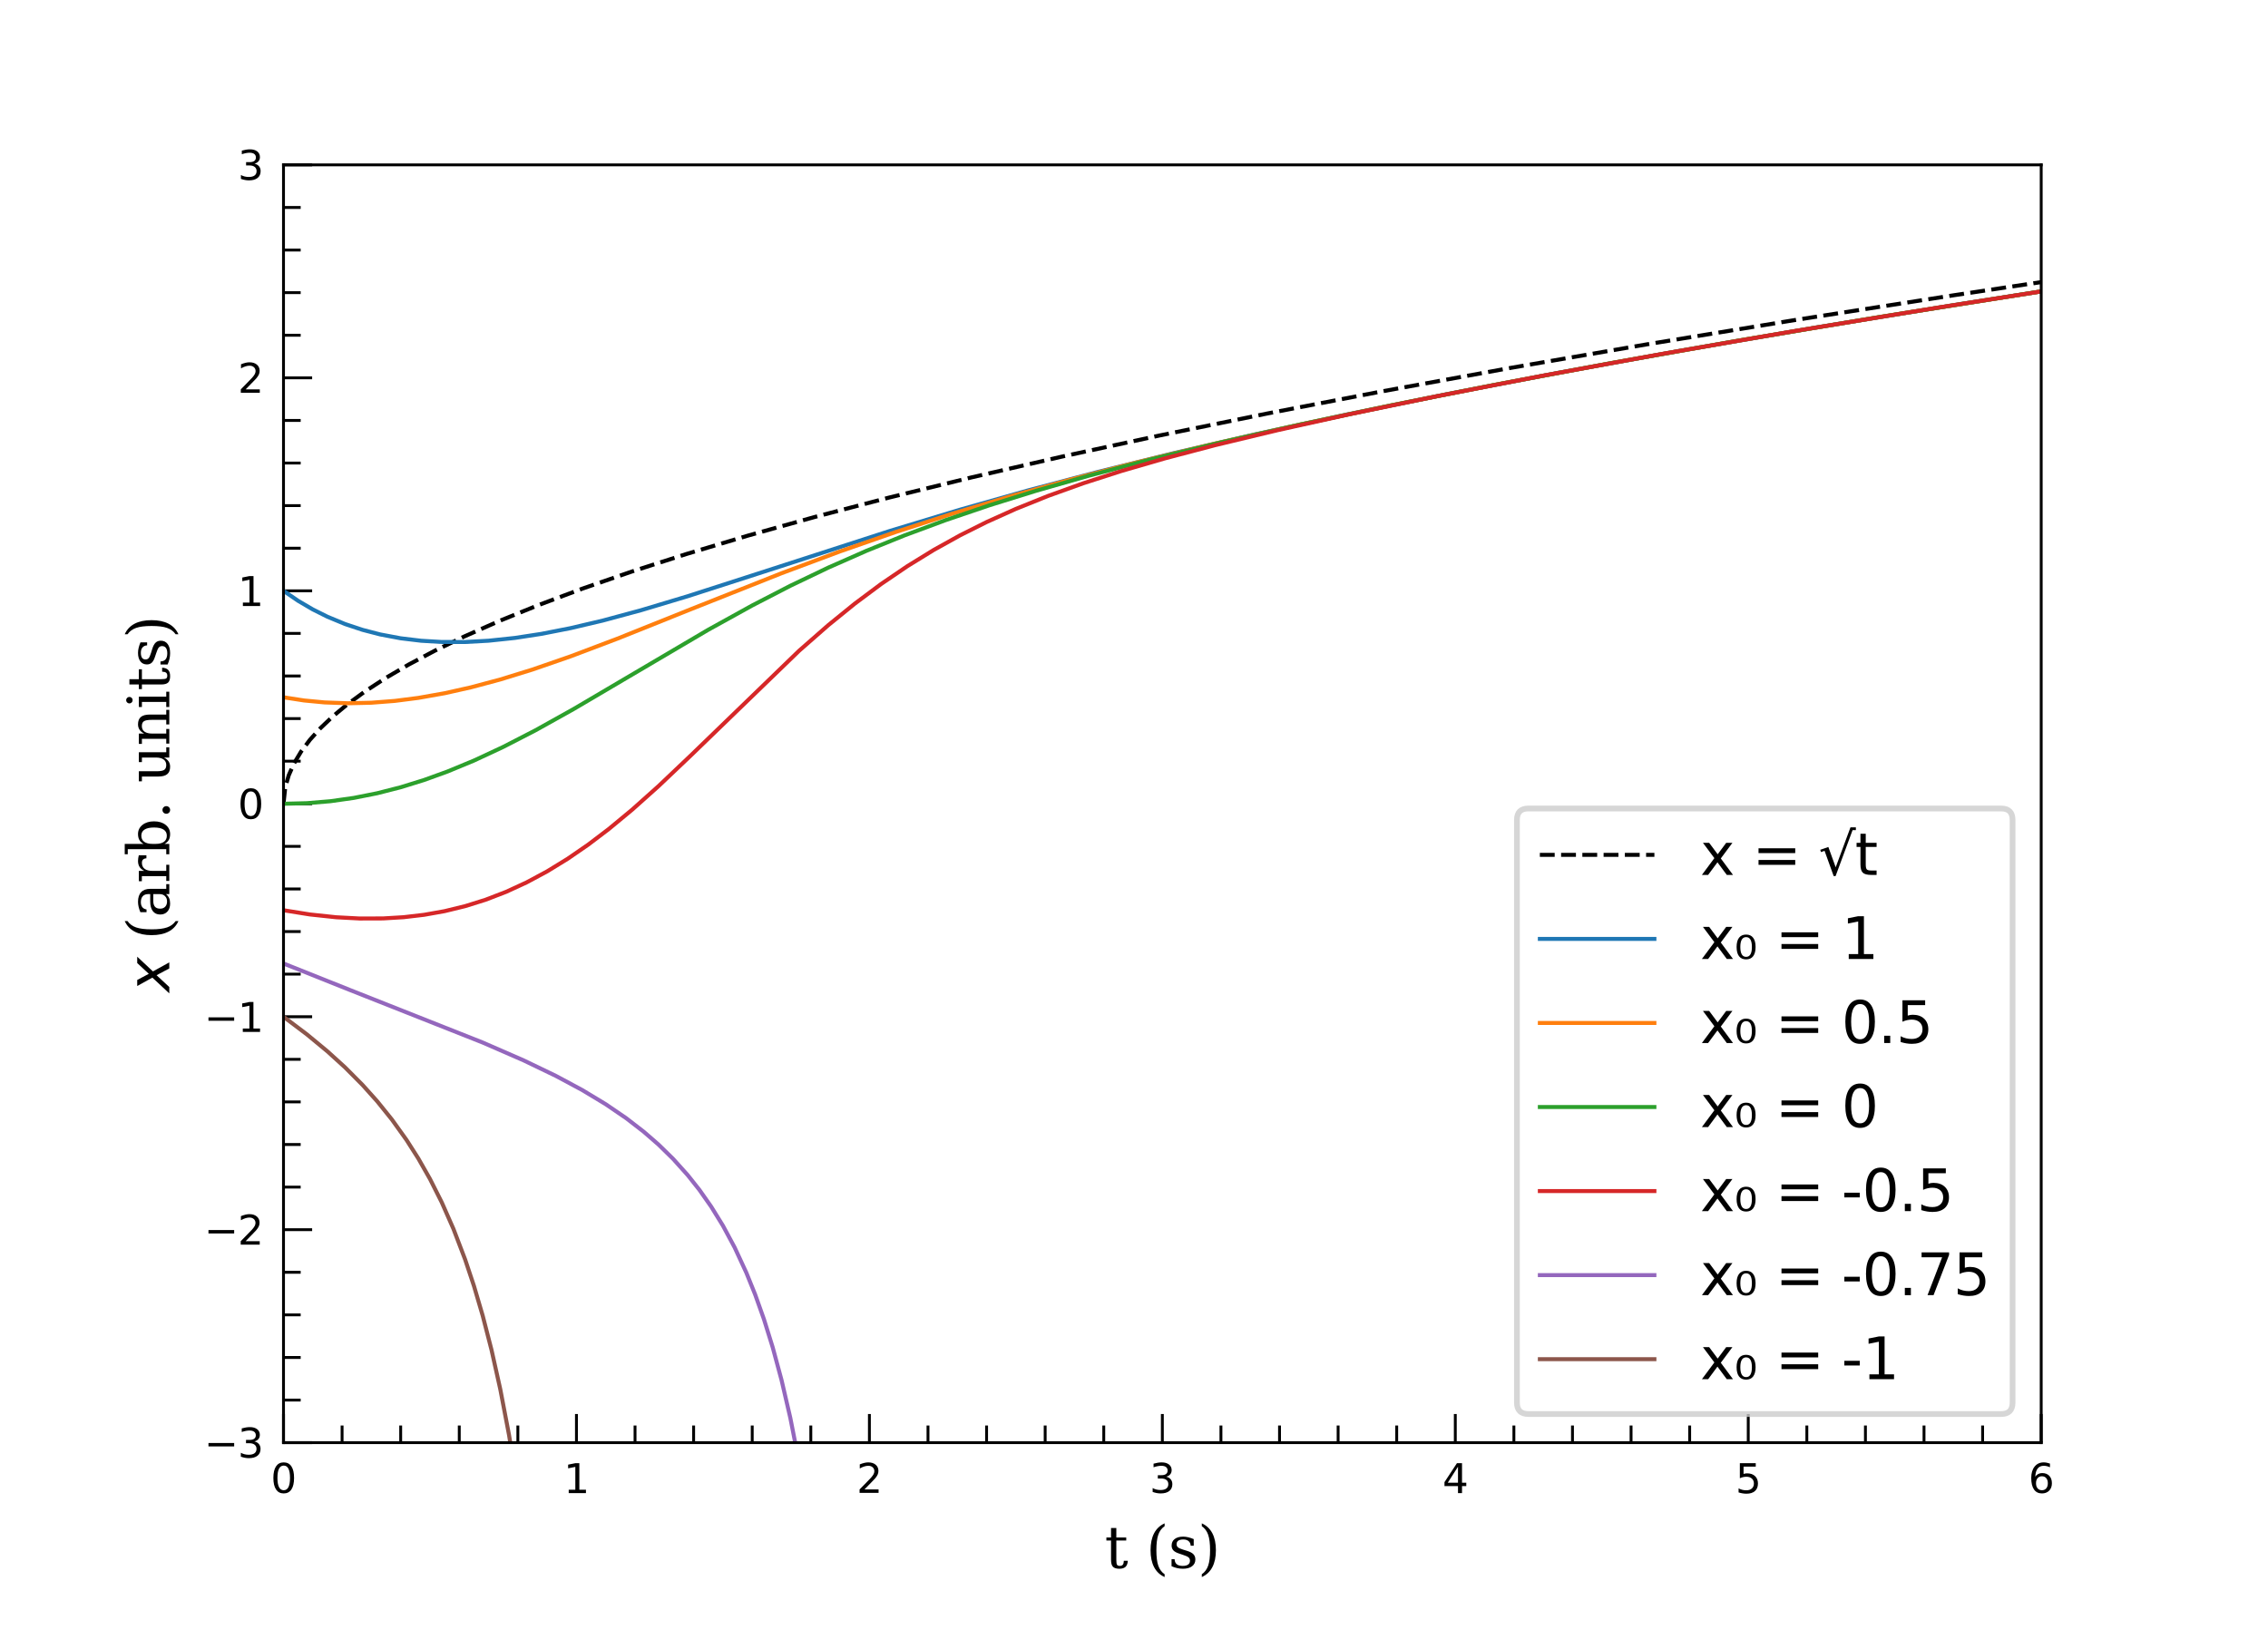 <?xml version="1.0" encoding="utf-8" standalone="no"?>
<!DOCTYPE svg PUBLIC "-//W3C//DTD SVG 1.1//EN"
  "http://www.w3.org/Graphics/SVG/1.1/DTD/svg11.dtd">
<svg xmlns:xlink="http://www.w3.org/1999/xlink" width="396pt" height="287.928pt" viewBox="0 0 396 287.928" xmlns="http://www.w3.org/2000/svg" version="1.1">
 <defs>
  <style type="text/css">*{stroke-linejoin: round; stroke-linecap: butt}</style>
 </defs>
 <g id="figure_1">
  <g id="patch_1">
   <path d="M 0 287.928 
L 396 287.928 
L 396 0 
L 0 0 
z
" style="fill: #ffffff"/>
  </g>
  <g id="axes_1">
   <g id="patch_2">
    <path d="M 49.5 251.937 
L 356.4 251.937 
L 356.4 28.793 
L 49.5 28.793 
z
" style="fill: #ffffff"/>
   </g>
   <g id="matplotlib.axis_1">
    <g id="xtick_1">
     <g id="line2d_1">
      <defs>
       <path id="m70488174da" d="M 0 0 
L 0 -5 
" style="stroke: #000000; stroke-width: 0.5"/>
      </defs>
      <g>
       <use xlink:href="#m70488174da" x="49.5" y="251.937" style="stroke: #000000; stroke-width: 0.5"/>
      </g>
     </g>
     <g id="text_1">
      <!-- $\mathdefault{0}$ -->
      <g transform="translate(47.26 260.756) scale(0.07 -0.07)">
       <defs>
        <path id="DejaVuSans-30" d="M 2034 4250 
Q 1547 4250 1301 3770 
Q 1056 3291 1056 2328 
Q 1056 1369 1301 889 
Q 1547 409 2034 409 
Q 2525 409 2770 889 
Q 3016 1369 3016 2328 
Q 3016 3291 2770 3770 
Q 2525 4250 2034 4250 
z
M 2034 4750 
Q 2819 4750 3233 4129 
Q 3647 3509 3647 2328 
Q 3647 1150 3233 529 
Q 2819 -91 2034 -91 
Q 1250 -91 836 529 
Q 422 1150 422 2328 
Q 422 3509 836 4129 
Q 1250 4750 2034 4750 
z
" transform="scale(0.016)"/>
       </defs>
       <use xlink:href="#DejaVuSans-30" transform="translate(0 0.781)"/>
      </g>
     </g>
    </g>
    <g id="xtick_2">
     <g id="line2d_2">
      <g>
       <use xlink:href="#m70488174da" x="100.65" y="251.937" style="stroke: #000000; stroke-width: 0.5"/>
      </g>
     </g>
     <g id="text_2">
      <!-- $\mathdefault{1}$ -->
      <g transform="translate(98.41 260.756) scale(0.07 -0.07)">
       <defs>
        <path id="DejaVuSans-31" d="M 794 531 
L 1825 531 
L 1825 4091 
L 703 3866 
L 703 4441 
L 1819 4666 
L 2450 4666 
L 2450 531 
L 3481 531 
L 3481 0 
L 794 0 
L 794 531 
z
" transform="scale(0.016)"/>
       </defs>
       <use xlink:href="#DejaVuSans-31" transform="translate(0 0.094)"/>
      </g>
     </g>
    </g>
    <g id="xtick_3">
     <g id="line2d_3">
      <g>
       <use xlink:href="#m70488174da" x="151.8" y="251.937" style="stroke: #000000; stroke-width: 0.5"/>
      </g>
     </g>
     <g id="text_3">
      <!-- $\mathdefault{2}$ -->
      <g transform="translate(149.56 260.756) scale(0.07 -0.07)">
       <defs>
        <path id="DejaVuSans-32" d="M 1228 531 
L 3431 531 
L 3431 0 
L 469 0 
L 469 531 
Q 828 903 1448 1529 
Q 2069 2156 2228 2338 
Q 2531 2678 2651 2914 
Q 2772 3150 2772 3378 
Q 2772 3750 2511 3984 
Q 2250 4219 1831 4219 
Q 1534 4219 1204 4116 
Q 875 4013 500 3803 
L 500 4441 
Q 881 4594 1212 4672 
Q 1544 4750 1819 4750 
Q 2544 4750 2975 4387 
Q 3406 4025 3406 3419 
Q 3406 3131 3298 2873 
Q 3191 2616 2906 2266 
Q 2828 2175 2409 1742 
Q 1991 1309 1228 531 
z
" transform="scale(0.016)"/>
       </defs>
       <use xlink:href="#DejaVuSans-32" transform="translate(0 0.781)"/>
      </g>
     </g>
    </g>
    <g id="xtick_4">
     <g id="line2d_4">
      <g>
       <use xlink:href="#m70488174da" x="202.95" y="251.937" style="stroke: #000000; stroke-width: 0.5"/>
      </g>
     </g>
     <g id="text_4">
      <!-- $\mathdefault{3}$ -->
      <g transform="translate(200.71 260.756) scale(0.07 -0.07)">
       <defs>
        <path id="DejaVuSans-33" d="M 2597 2516 
Q 3050 2419 3304 2112 
Q 3559 1806 3559 1356 
Q 3559 666 3084 287 
Q 2609 -91 1734 -91 
Q 1441 -91 1130 -33 
Q 819 25 488 141 
L 488 750 
Q 750 597 1062 519 
Q 1375 441 1716 441 
Q 2309 441 2620 675 
Q 2931 909 2931 1356 
Q 2931 1769 2642 2001 
Q 2353 2234 1838 2234 
L 1294 2234 
L 1294 2753 
L 1863 2753 
Q 2328 2753 2575 2939 
Q 2822 3125 2822 3475 
Q 2822 3834 2567 4026 
Q 2313 4219 1838 4219 
Q 1578 4219 1281 4162 
Q 984 4106 628 3988 
L 628 4550 
Q 988 4650 1302 4700 
Q 1616 4750 1894 4750 
Q 2613 4750 3031 4423 
Q 3450 4097 3450 3541 
Q 3450 3153 3228 2886 
Q 3006 2619 2597 2516 
z
" transform="scale(0.016)"/>
       </defs>
       <use xlink:href="#DejaVuSans-33" transform="translate(0 0.781)"/>
      </g>
     </g>
    </g>
    <g id="xtick_5">
     <g id="line2d_5">
      <g>
       <use xlink:href="#m70488174da" x="254.1" y="251.937" style="stroke: #000000; stroke-width: 0.5"/>
      </g>
     </g>
     <g id="text_5">
      <!-- $\mathdefault{4}$ -->
      <g transform="translate(251.86 260.756) scale(0.07 -0.07)">
       <defs>
        <path id="DejaVuSans-34" d="M 2419 4116 
L 825 1625 
L 2419 1625 
L 2419 4116 
z
M 2253 4666 
L 3047 4666 
L 3047 1625 
L 3713 1625 
L 3713 1100 
L 3047 1100 
L 3047 0 
L 2419 0 
L 2419 1100 
L 313 1100 
L 313 1709 
L 2253 4666 
z
" transform="scale(0.016)"/>
       </defs>
       <use xlink:href="#DejaVuSans-34" transform="translate(0 0.094)"/>
      </g>
     </g>
    </g>
    <g id="xtick_6">
     <g id="line2d_6">
      <g>
       <use xlink:href="#m70488174da" x="305.25" y="251.937" style="stroke: #000000; stroke-width: 0.5"/>
      </g>
     </g>
     <g id="text_6">
      <!-- $\mathdefault{5}$ -->
      <g transform="translate(303.01 260.756) scale(0.07 -0.07)">
       <defs>
        <path id="DejaVuSans-35" d="M 691 4666 
L 3169 4666 
L 3169 4134 
L 1269 4134 
L 1269 2991 
Q 1406 3038 1543 3061 
Q 1681 3084 1819 3084 
Q 2600 3084 3056 2656 
Q 3513 2228 3513 1497 
Q 3513 744 3044 326 
Q 2575 -91 1722 -91 
Q 1428 -91 1123 -41 
Q 819 9 494 109 
L 494 744 
Q 775 591 1075 516 
Q 1375 441 1709 441 
Q 2250 441 2565 725 
Q 2881 1009 2881 1497 
Q 2881 1984 2565 2268 
Q 2250 2553 1709 2553 
Q 1456 2553 1204 2497 
Q 953 2441 691 2322 
L 691 4666 
z
" transform="scale(0.016)"/>
       </defs>
       <use xlink:href="#DejaVuSans-35" transform="translate(0 0.094)"/>
      </g>
     </g>
    </g>
    <g id="xtick_7">
     <g id="line2d_7">
      <g>
       <use xlink:href="#m70488174da" x="356.4" y="251.937" style="stroke: #000000; stroke-width: 0.5"/>
      </g>
     </g>
     <g id="text_7">
      <!-- $\mathdefault{6}$ -->
      <g transform="translate(354.16 260.756) scale(0.07 -0.07)">
       <defs>
        <path id="DejaVuSans-36" d="M 2113 2584 
Q 1688 2584 1439 2293 
Q 1191 2003 1191 1497 
Q 1191 994 1439 701 
Q 1688 409 2113 409 
Q 2538 409 2786 701 
Q 3034 994 3034 1497 
Q 3034 2003 2786 2293 
Q 2538 2584 2113 2584 
z
M 3366 4563 
L 3366 3988 
Q 3128 4100 2886 4159 
Q 2644 4219 2406 4219 
Q 1781 4219 1451 3797 
Q 1122 3375 1075 2522 
Q 1259 2794 1537 2939 
Q 1816 3084 2150 3084 
Q 2853 3084 3261 2657 
Q 3669 2231 3669 1497 
Q 3669 778 3244 343 
Q 2819 -91 2113 -91 
Q 1303 -91 875 529 
Q 447 1150 447 2328 
Q 447 3434 972 4092 
Q 1497 4750 2381 4750 
Q 2619 4750 2861 4703 
Q 3103 4656 3366 4563 
z
" transform="scale(0.016)"/>
       </defs>
       <use xlink:href="#DejaVuSans-36" transform="translate(0 0.781)"/>
      </g>
     </g>
    </g>
    <g id="xtick_8">
     <g id="line2d_8">
      <defs>
       <path id="m64cd7d8b58" d="M 0 0 
L 0 -3 
" style="stroke: #000000; stroke-width: 0.5"/>
      </defs>
      <g>
       <use xlink:href="#m64cd7d8b58" x="59.73" y="251.937" style="stroke: #000000; stroke-width: 0.5"/>
      </g>
     </g>
    </g>
    <g id="xtick_9">
     <g id="line2d_9">
      <g>
       <use xlink:href="#m64cd7d8b58" x="69.96" y="251.937" style="stroke: #000000; stroke-width: 0.5"/>
      </g>
     </g>
    </g>
    <g id="xtick_10">
     <g id="line2d_10">
      <g>
       <use xlink:href="#m64cd7d8b58" x="80.19" y="251.937" style="stroke: #000000; stroke-width: 0.5"/>
      </g>
     </g>
    </g>
    <g id="xtick_11">
     <g id="line2d_11">
      <g>
       <use xlink:href="#m64cd7d8b58" x="90.42" y="251.937" style="stroke: #000000; stroke-width: 0.5"/>
      </g>
     </g>
    </g>
    <g id="xtick_12">
     <g id="line2d_12">
      <g>
       <use xlink:href="#m64cd7d8b58" x="110.88" y="251.937" style="stroke: #000000; stroke-width: 0.5"/>
      </g>
     </g>
    </g>
    <g id="xtick_13">
     <g id="line2d_13">
      <g>
       <use xlink:href="#m64cd7d8b58" x="121.11" y="251.937" style="stroke: #000000; stroke-width: 0.5"/>
      </g>
     </g>
    </g>
    <g id="xtick_14">
     <g id="line2d_14">
      <g>
       <use xlink:href="#m64cd7d8b58" x="131.34" y="251.937" style="stroke: #000000; stroke-width: 0.5"/>
      </g>
     </g>
    </g>
    <g id="xtick_15">
     <g id="line2d_15">
      <g>
       <use xlink:href="#m64cd7d8b58" x="141.57" y="251.937" style="stroke: #000000; stroke-width: 0.5"/>
      </g>
     </g>
    </g>
    <g id="xtick_16">
     <g id="line2d_16">
      <g>
       <use xlink:href="#m64cd7d8b58" x="162.03" y="251.937" style="stroke: #000000; stroke-width: 0.5"/>
      </g>
     </g>
    </g>
    <g id="xtick_17">
     <g id="line2d_17">
      <g>
       <use xlink:href="#m64cd7d8b58" x="172.26" y="251.937" style="stroke: #000000; stroke-width: 0.5"/>
      </g>
     </g>
    </g>
    <g id="xtick_18">
     <g id="line2d_18">
      <g>
       <use xlink:href="#m64cd7d8b58" x="182.49" y="251.937" style="stroke: #000000; stroke-width: 0.5"/>
      </g>
     </g>
    </g>
    <g id="xtick_19">
     <g id="line2d_19">
      <g>
       <use xlink:href="#m64cd7d8b58" x="192.72" y="251.937" style="stroke: #000000; stroke-width: 0.5"/>
      </g>
     </g>
    </g>
    <g id="xtick_20">
     <g id="line2d_20">
      <g>
       <use xlink:href="#m64cd7d8b58" x="213.18" y="251.937" style="stroke: #000000; stroke-width: 0.5"/>
      </g>
     </g>
    </g>
    <g id="xtick_21">
     <g id="line2d_21">
      <g>
       <use xlink:href="#m64cd7d8b58" x="223.41" y="251.937" style="stroke: #000000; stroke-width: 0.5"/>
      </g>
     </g>
    </g>
    <g id="xtick_22">
     <g id="line2d_22">
      <g>
       <use xlink:href="#m64cd7d8b58" x="233.64" y="251.937" style="stroke: #000000; stroke-width: 0.5"/>
      </g>
     </g>
    </g>
    <g id="xtick_23">
     <g id="line2d_23">
      <g>
       <use xlink:href="#m64cd7d8b58" x="243.87" y="251.937" style="stroke: #000000; stroke-width: 0.5"/>
      </g>
     </g>
    </g>
    <g id="xtick_24">
     <g id="line2d_24">
      <g>
       <use xlink:href="#m64cd7d8b58" x="264.33" y="251.937" style="stroke: #000000; stroke-width: 0.5"/>
      </g>
     </g>
    </g>
    <g id="xtick_25">
     <g id="line2d_25">
      <g>
       <use xlink:href="#m64cd7d8b58" x="274.56" y="251.937" style="stroke: #000000; stroke-width: 0.5"/>
      </g>
     </g>
    </g>
    <g id="xtick_26">
     <g id="line2d_26">
      <g>
       <use xlink:href="#m64cd7d8b58" x="284.79" y="251.937" style="stroke: #000000; stroke-width: 0.5"/>
      </g>
     </g>
    </g>
    <g id="xtick_27">
     <g id="line2d_27">
      <g>
       <use xlink:href="#m64cd7d8b58" x="295.02" y="251.937" style="stroke: #000000; stroke-width: 0.5"/>
      </g>
     </g>
    </g>
    <g id="xtick_28">
     <g id="line2d_28">
      <g>
       <use xlink:href="#m64cd7d8b58" x="315.48" y="251.937" style="stroke: #000000; stroke-width: 0.5"/>
      </g>
     </g>
    </g>
    <g id="xtick_29">
     <g id="line2d_29">
      <g>
       <use xlink:href="#m64cd7d8b58" x="325.71" y="251.937" style="stroke: #000000; stroke-width: 0.5"/>
      </g>
     </g>
    </g>
    <g id="xtick_30">
     <g id="line2d_30">
      <g>
       <use xlink:href="#m64cd7d8b58" x="335.94" y="251.937" style="stroke: #000000; stroke-width: 0.5"/>
      </g>
     </g>
    </g>
    <g id="xtick_31">
     <g id="line2d_31">
      <g>
       <use xlink:href="#m64cd7d8b58" x="346.17" y="251.937" style="stroke: #000000; stroke-width: 0.5"/>
      </g>
     </g>
    </g>
    <g id="text_8">
     <!-- t (s) -->
     <g transform="translate(192.884 273.81) scale(0.1 -0.1)">
      <defs>
       <path id="DejaVuSerif-74" d="M 691 2988 
L 184 2988 
L 184 3322 
L 691 3322 
L 691 4353 
L 1269 4353 
L 1269 3322 
L 2350 3322 
L 2350 2988 
L 1269 2988 
L 1269 878 
Q 1269 456 1350 337 
Q 1431 219 1650 219 
Q 1875 219 1978 351 
Q 2081 484 2088 781 
L 2522 781 
Q 2497 328 2275 118 
Q 2053 -91 1600 -91 
Q 1103 -91 897 129 
Q 691 350 691 878 
L 691 2988 
z
" transform="scale(0.016)"/>
       <path id="DejaVuSerif-20" transform="scale(0.016)"/>
       <path id="DejaVuSerif-28" d="M 2041 -997 
Q 1281 -656 893 83 
Q 506 822 506 1931 
Q 506 3044 893 3783 
Q 1281 4522 2041 4863 
L 2041 4556 
Q 1559 4225 1350 3623 
Q 1141 3022 1141 1931 
Q 1141 844 1350 242 
Q 1559 -359 2041 -691 
L 2041 -997 
z
" transform="scale(0.016)"/>
       <path id="DejaVuSerif-73" d="M 359 184 
L 359 959 
L 691 959 
Q 703 588 923 403 
Q 1144 219 1575 219 
Q 1963 219 2166 364 
Q 2369 509 2369 788 
Q 2369 1006 2220 1140 
Q 2072 1275 1594 1428 
L 1178 1569 
Q 750 1706 558 1912 
Q 366 2119 366 2438 
Q 366 2894 700 3153 
Q 1034 3413 1625 3413 
Q 1888 3413 2178 3344 
Q 2469 3275 2778 3144 
L 2778 2419 
L 2447 2419 
Q 2434 2741 2221 2922 
Q 2009 3103 1644 3103 
Q 1281 3103 1095 2975 
Q 909 2847 909 2591 
Q 909 2381 1050 2254 
Q 1191 2128 1613 1997 
L 2069 1856 
Q 2541 1709 2748 1489 
Q 2956 1269 2956 922 
Q 2956 450 2595 179 
Q 2234 -91 1600 -91 
Q 1278 -91 972 -22 
Q 666 47 359 184 
z
" transform="scale(0.016)"/>
       <path id="DejaVuSerif-29" d="M 453 -997 
L 453 -691 
Q 934 -359 1145 242 
Q 1356 844 1356 1931 
Q 1356 3022 1145 3623 
Q 934 4225 453 4556 
L 453 4863 
Q 1216 4522 1603 3783 
Q 1991 3044 1991 1931 
Q 1991 822 1603 83 
Q 1216 -656 453 -997 
z
" transform="scale(0.016)"/>
      </defs>
      <use xlink:href="#DejaVuSerif-74"/>
      <use xlink:href="#DejaVuSerif-20" x="40.186"/>
      <use xlink:href="#DejaVuSerif-28" x="71.973"/>
      <use xlink:href="#DejaVuSerif-73" x="110.986"/>
      <use xlink:href="#DejaVuSerif-29" x="162.305"/>
     </g>
    </g>
   </g>
   <g id="matplotlib.axis_2">
    <g id="ytick_1">
     <g id="line2d_32">
      <defs>
       <path id="m322c6d588c" d="M 0 0 
L 5 0 
" style="stroke: #000000; stroke-width: 0.5"/>
      </defs>
      <g>
       <use xlink:href="#m322c6d588c" x="49.5" y="251.937" style="stroke: #000000; stroke-width: 0.5"/>
      </g>
     </g>
     <g id="text_9">
      <!-- $\mathdefault{−3}$ -->
      <g transform="translate(35.64 254.596) scale(0.07 -0.07)">
       <defs>
        <path id="DejaVuSans-2212" d="M 678 2272 
L 4684 2272 
L 4684 1741 
L 678 1741 
L 678 2272 
z
" transform="scale(0.016)"/>
       </defs>
       <use xlink:href="#DejaVuSans-2212" transform="translate(0 0.781)"/>
       <use xlink:href="#DejaVuSans-33" transform="translate(83.789 0.781)"/>
      </g>
     </g>
    </g>
    <g id="ytick_2">
     <g id="line2d_33">
      <g>
       <use xlink:href="#m322c6d588c" x="49.5" y="214.746" style="stroke: #000000; stroke-width: 0.5"/>
      </g>
     </g>
     <g id="text_10">
      <!-- $\mathdefault{−2}$ -->
      <g transform="translate(35.64 217.406) scale(0.07 -0.07)">
       <use xlink:href="#DejaVuSans-2212" transform="translate(0 0.781)"/>
       <use xlink:href="#DejaVuSans-32" transform="translate(83.789 0.781)"/>
      </g>
     </g>
    </g>
    <g id="ytick_3">
     <g id="line2d_34">
      <g>
       <use xlink:href="#m322c6d588c" x="49.5" y="177.556" style="stroke: #000000; stroke-width: 0.5"/>
      </g>
     </g>
     <g id="text_11">
      <!-- $\mathdefault{−1}$ -->
      <g transform="translate(35.64 180.215) scale(0.07 -0.07)">
       <use xlink:href="#DejaVuSans-2212" transform="translate(0 0.094)"/>
       <use xlink:href="#DejaVuSans-31" transform="translate(83.789 0.094)"/>
      </g>
     </g>
    </g>
    <g id="ytick_4">
     <g id="line2d_35">
      <g>
       <use xlink:href="#m322c6d588c" x="49.5" y="140.365" style="stroke: #000000; stroke-width: 0.5"/>
      </g>
     </g>
     <g id="text_12">
      <!-- $\mathdefault{0}$ -->
      <g transform="translate(41.52 143.024) scale(0.07 -0.07)">
       <use xlink:href="#DejaVuSans-30" transform="translate(0 0.781)"/>
      </g>
     </g>
    </g>
    <g id="ytick_5">
     <g id="line2d_36">
      <g>
       <use xlink:href="#m322c6d588c" x="49.5" y="103.174" style="stroke: #000000; stroke-width: 0.5"/>
      </g>
     </g>
     <g id="text_13">
      <!-- $\mathdefault{1}$ -->
      <g transform="translate(41.52 105.834) scale(0.07 -0.07)">
       <use xlink:href="#DejaVuSans-31" transform="translate(0 0.094)"/>
      </g>
     </g>
    </g>
    <g id="ytick_6">
     <g id="line2d_37">
      <g>
       <use xlink:href="#m322c6d588c" x="49.5" y="65.984" style="stroke: #000000; stroke-width: 0.5"/>
      </g>
     </g>
     <g id="text_14">
      <!-- $\mathdefault{2}$ -->
      <g transform="translate(41.52 68.643) scale(0.07 -0.07)">
       <use xlink:href="#DejaVuSans-32" transform="translate(0 0.781)"/>
      </g>
     </g>
    </g>
    <g id="ytick_7">
     <g id="line2d_38">
      <g>
       <use xlink:href="#m322c6d588c" x="49.5" y="28.793" style="stroke: #000000; stroke-width: 0.5"/>
      </g>
     </g>
     <g id="text_15">
      <!-- $\mathdefault{3}$ -->
      <g transform="translate(41.52 31.452) scale(0.07 -0.07)">
       <use xlink:href="#DejaVuSans-33" transform="translate(0 0.781)"/>
      </g>
     </g>
    </g>
    <g id="ytick_8">
     <g id="line2d_39">
      <defs>
       <path id="m538e194b18" d="M 0 0 
L 3 0 
" style="stroke: #000000; stroke-width: 0.5"/>
      </defs>
      <g>
       <use xlink:href="#m538e194b18" x="49.5" y="244.499" style="stroke: #000000; stroke-width: 0.5"/>
      </g>
     </g>
    </g>
    <g id="ytick_9">
     <g id="line2d_40">
      <g>
       <use xlink:href="#m538e194b18" x="49.5" y="237.061" style="stroke: #000000; stroke-width: 0.5"/>
      </g>
     </g>
    </g>
    <g id="ytick_10">
     <g id="line2d_41">
      <g>
       <use xlink:href="#m538e194b18" x="49.5" y="229.623" style="stroke: #000000; stroke-width: 0.5"/>
      </g>
     </g>
    </g>
    <g id="ytick_11">
     <g id="line2d_42">
      <g>
       <use xlink:href="#m538e194b18" x="49.5" y="222.184" style="stroke: #000000; stroke-width: 0.5"/>
      </g>
     </g>
    </g>
    <g id="ytick_12">
     <g id="line2d_43">
      <g>
       <use xlink:href="#m538e194b18" x="49.5" y="207.308" style="stroke: #000000; stroke-width: 0.5"/>
      </g>
     </g>
    </g>
    <g id="ytick_13">
     <g id="line2d_44">
      <g>
       <use xlink:href="#m538e194b18" x="49.5" y="199.87" style="stroke: #000000; stroke-width: 0.5"/>
      </g>
     </g>
    </g>
    <g id="ytick_14">
     <g id="line2d_45">
      <g>
       <use xlink:href="#m538e194b18" x="49.5" y="192.432" style="stroke: #000000; stroke-width: 0.5"/>
      </g>
     </g>
    </g>
    <g id="ytick_15">
     <g id="line2d_46">
      <g>
       <use xlink:href="#m538e194b18" x="49.5" y="184.994" style="stroke: #000000; stroke-width: 0.5"/>
      </g>
     </g>
    </g>
    <g id="ytick_16">
     <g id="line2d_47">
      <g>
       <use xlink:href="#m538e194b18" x="49.5" y="170.117" style="stroke: #000000; stroke-width: 0.5"/>
      </g>
     </g>
    </g>
    <g id="ytick_17">
     <g id="line2d_48">
      <g>
       <use xlink:href="#m538e194b18" x="49.5" y="162.679" style="stroke: #000000; stroke-width: 0.5"/>
      </g>
     </g>
    </g>
    <g id="ytick_18">
     <g id="line2d_49">
      <g>
       <use xlink:href="#m538e194b18" x="49.5" y="155.241" style="stroke: #000000; stroke-width: 0.5"/>
      </g>
     </g>
    </g>
    <g id="ytick_19">
     <g id="line2d_50">
      <g>
       <use xlink:href="#m538e194b18" x="49.5" y="147.803" style="stroke: #000000; stroke-width: 0.5"/>
      </g>
     </g>
    </g>
    <g id="ytick_20">
     <g id="line2d_51">
      <g>
       <use xlink:href="#m538e194b18" x="49.5" y="132.927" style="stroke: #000000; stroke-width: 0.5"/>
      </g>
     </g>
    </g>
    <g id="ytick_21">
     <g id="line2d_52">
      <g>
       <use xlink:href="#m538e194b18" x="49.5" y="125.489" style="stroke: #000000; stroke-width: 0.5"/>
      </g>
     </g>
    </g>
    <g id="ytick_22">
     <g id="line2d_53">
      <g>
       <use xlink:href="#m538e194b18" x="49.5" y="118.05" style="stroke: #000000; stroke-width: 0.5"/>
      </g>
     </g>
    </g>
    <g id="ytick_23">
     <g id="line2d_54">
      <g>
       <use xlink:href="#m538e194b18" x="49.5" y="110.612" style="stroke: #000000; stroke-width: 0.5"/>
      </g>
     </g>
    </g>
    <g id="ytick_24">
     <g id="line2d_55">
      <g>
       <use xlink:href="#m538e194b18" x="49.5" y="95.736" style="stroke: #000000; stroke-width: 0.5"/>
      </g>
     </g>
    </g>
    <g id="ytick_25">
     <g id="line2d_56">
      <g>
       <use xlink:href="#m538e194b18" x="49.5" y="88.298" style="stroke: #000000; stroke-width: 0.5"/>
      </g>
     </g>
    </g>
    <g id="ytick_26">
     <g id="line2d_57">
      <g>
       <use xlink:href="#m538e194b18" x="49.5" y="80.86" style="stroke: #000000; stroke-width: 0.5"/>
      </g>
     </g>
    </g>
    <g id="ytick_27">
     <g id="line2d_58">
      <g>
       <use xlink:href="#m538e194b18" x="49.5" y="73.422" style="stroke: #000000; stroke-width: 0.5"/>
      </g>
     </g>
    </g>
    <g id="ytick_28">
     <g id="line2d_59">
      <g>
       <use xlink:href="#m538e194b18" x="49.5" y="58.545" style="stroke: #000000; stroke-width: 0.5"/>
      </g>
     </g>
    </g>
    <g id="ytick_29">
     <g id="line2d_60">
      <g>
       <use xlink:href="#m538e194b18" x="49.5" y="51.107" style="stroke: #000000; stroke-width: 0.5"/>
      </g>
     </g>
    </g>
    <g id="ytick_30">
     <g id="line2d_61">
      <g>
       <use xlink:href="#m538e194b18" x="49.5" y="43.669" style="stroke: #000000; stroke-width: 0.5"/>
      </g>
     </g>
    </g>
    <g id="ytick_31">
     <g id="line2d_62">
      <g>
       <use xlink:href="#m538e194b18" x="49.5" y="36.231" style="stroke: #000000; stroke-width: 0.5"/>
      </g>
     </g>
    </g>
    <g id="text_16">
     <!-- $x$ (arb. units) -->
     <g transform="translate(29.56 173.215) rotate(-90) scale(0.1 -0.1)">
      <defs>
       <path id="DejaVuSans-Oblique-78" d="M 3841 3500 
L 2234 1784 
L 3219 0 
L 2559 0 
L 1819 1388 
L 531 0 
L -166 0 
L 1556 1844 
L 641 3500 
L 1300 3500 
L 1972 2234 
L 3144 3500 
L 3841 3500 
z
" transform="scale(0.016)"/>
       <path id="DejaVuSerif-61" d="M 2547 1044 
L 2547 1747 
L 1806 1747 
Q 1378 1747 1168 1562 
Q 959 1378 959 997 
Q 959 650 1171 447 
Q 1384 244 1747 244 
Q 2106 244 2326 466 
Q 2547 688 2547 1044 
z
M 3122 2075 
L 3122 331 
L 3634 331 
L 3634 0 
L 2547 0 
L 2547 359 
Q 2356 128 2106 18 
Q 1856 -91 1522 -91 
Q 969 -91 644 203 
Q 319 497 319 997 
Q 319 1513 691 1797 
Q 1063 2081 1741 2081 
L 2547 2081 
L 2547 2309 
Q 2547 2688 2317 2895 
Q 2088 3103 1672 3103 
Q 1328 3103 1125 2947 
Q 922 2791 872 2484 
L 575 2484 
L 575 3156 
Q 875 3284 1158 3348 
Q 1441 3413 1709 3413 
Q 2400 3413 2761 3070 
Q 3122 2728 3122 2075 
z
" transform="scale(0.016)"/>
       <path id="DejaVuSerif-72" d="M 3059 3328 
L 3059 2497 
L 2728 2497 
Q 2713 2744 2591 2866 
Q 2469 2988 2234 2988 
Q 1809 2988 1582 2694 
Q 1356 2400 1356 1850 
L 1356 331 
L 2022 331 
L 2022 0 
L 263 0 
L 263 331 
L 781 331 
L 781 2994 
L 231 2994 
L 231 3322 
L 1356 3322 
L 1356 2731 
Q 1525 3078 1790 3245 
Q 2056 3413 2438 3413 
Q 2578 3413 2733 3391 
Q 2888 3369 3059 3328 
z
" transform="scale(0.016)"/>
       <path id="DejaVuSerif-62" d="M 738 331 
L 738 4531 
L 184 4531 
L 184 4863 
L 1313 4863 
L 1313 2803 
Q 1481 3116 1742 3264 
Q 2003 3413 2388 3413 
Q 3000 3413 3387 2928 
Q 3775 2444 3775 1663 
Q 3775 881 3387 395 
Q 3000 -91 2388 -91 
Q 2003 -91 1742 57 
Q 1481 206 1313 519 
L 1313 0 
L 184 0 
L 184 331 
L 738 331 
z
M 1313 1497 
Q 1313 897 1542 583 
Q 1772 269 2209 269 
Q 2650 269 2876 622 
Q 3103 975 3103 1663 
Q 3103 2353 2876 2703 
Q 2650 3053 2209 3053 
Q 1772 3053 1542 2737 
Q 1313 2422 1313 1825 
L 1313 1497 
z
" transform="scale(0.016)"/>
       <path id="DejaVuSerif-2e" d="M 603 325 
Q 603 500 722 622 
Q 841 744 1019 744 
Q 1191 744 1312 622 
Q 1434 500 1434 325 
Q 1434 153 1312 31 
Q 1191 -91 1019 -91 
Q 841 -91 722 29 
Q 603 150 603 325 
z
" transform="scale(0.016)"/>
       <path id="DejaVuSerif-75" d="M 2266 3322 
L 3341 3322 
L 3341 331 
L 3884 331 
L 3884 0 
L 2766 0 
L 2766 588 
Q 2606 256 2353 82 
Q 2100 -91 1766 -91 
Q 1213 -91 952 223 
Q 691 538 691 1209 
L 691 2988 
L 172 2988 
L 172 3322 
L 1269 3322 
L 1269 1388 
Q 1269 781 1417 556 
Q 1566 331 1947 331 
Q 2347 331 2556 625 
Q 2766 919 2766 1478 
L 2766 2988 
L 2266 2988 
L 2266 3322 
z
" transform="scale(0.016)"/>
       <path id="DejaVuSerif-6e" d="M 263 0 
L 263 331 
L 781 331 
L 781 2988 
L 231 2988 
L 231 3322 
L 1356 3322 
L 1356 2731 
Q 1516 3069 1770 3241 
Q 2025 3413 2363 3413 
Q 2913 3413 3172 3097 
Q 3431 2781 3431 2113 
L 3431 331 
L 3944 331 
L 3944 0 
L 2356 0 
L 2356 331 
L 2853 331 
L 2853 1931 
Q 2853 2541 2703 2767 
Q 2553 2994 2175 2994 
Q 1775 2994 1565 2701 
Q 1356 2409 1356 1850 
L 1356 331 
L 1856 331 
L 1856 0 
L 263 0 
z
" transform="scale(0.016)"/>
       <path id="DejaVuSerif-69" d="M 622 4353 
Q 622 4497 726 4603 
Q 831 4709 978 4709 
Q 1122 4709 1226 4603 
Q 1331 4497 1331 4353 
Q 1331 4206 1228 4103 
Q 1125 4000 978 4000 
Q 831 4000 726 4103 
Q 622 4206 622 4353 
z
M 1356 331 
L 1900 331 
L 1900 0 
L 231 0 
L 231 331 
L 781 331 
L 781 2988 
L 231 2988 
L 231 3322 
L 1356 3322 
L 1356 331 
z
" transform="scale(0.016)"/>
      </defs>
      <use xlink:href="#DejaVuSans-Oblique-78" transform="translate(0 0.016)"/>
      <use xlink:href="#DejaVuSerif-20" transform="translate(59.18 0.016)"/>
      <use xlink:href="#DejaVuSerif-28" transform="translate(90.967 0.016)"/>
      <use xlink:href="#DejaVuSerif-61" transform="translate(129.98 0.016)"/>
      <use xlink:href="#DejaVuSerif-72" transform="translate(189.6 0.016)"/>
      <use xlink:href="#DejaVuSerif-62" transform="translate(237.402 0.016)"/>
      <use xlink:href="#DejaVuSerif-2e" transform="translate(301.416 0.016)"/>
      <use xlink:href="#DejaVuSerif-20" transform="translate(333.203 0.016)"/>
      <use xlink:href="#DejaVuSerif-75" transform="translate(364.99 0.016)"/>
      <use xlink:href="#DejaVuSerif-6e" transform="translate(429.395 0.016)"/>
      <use xlink:href="#DejaVuSerif-69" transform="translate(493.799 0.016)"/>
      <use xlink:href="#DejaVuSerif-74" transform="translate(525.781 0.016)"/>
      <use xlink:href="#DejaVuSerif-73" transform="translate(565.967 0.016)"/>
      <use xlink:href="#DejaVuSerif-29" transform="translate(617.285 0.016)"/>
     </g>
    </g>
   </g>
   <g id="line2d_63">
    <path d="M 49.5 140.365 
L 49.807 137.483 
L 50.422 135.373 
L 51.343 133.305 
L 52.572 131.251 
L 54.108 129.202 
L 55.951 127.157 
L 58.102 125.114 
L 60.559 123.072 
L 63.632 120.817 
L 67.318 118.415 
L 71.312 116.079 
L 75.92 113.636 
L 81.142 111.114 
L 87.286 108.4 
L 94.045 105.658 
L 101.725 102.785 
L 110.327 99.808 
L 119.85 96.749 
L 130.603 93.534 
L 142.277 90.277 
L 155.179 86.908 
L 169.618 83.373 
L 185.286 79.77 
L 202.489 76.046 
L 221.229 72.22 
L 241.505 68.309 
L 263.623 64.272 
L 287.586 60.127 
L 313.391 55.891 
L 341.347 51.529 
L 356.4 49.267 
L 356.4 49.267 
" clip-path="url(#pb4c7dd1f52)" style="fill: none; stroke-dasharray: 2.59,1.12; stroke-dashoffset: 0; stroke: #000000; stroke-width: 0.7"/>
   </g>
   <g id="line2d_64">
    <path d="M 49.5 103.174 
L 52.057 104.925 
L 54.615 106.426 
L 57.172 107.703 
L 60.242 108.976 
L 63.31 109.997 
L 66.379 110.793 
L 69.96 111.467 
L 73.54 111.898 
L 77.121 112.11 
L 81.213 112.114 
L 85.305 111.891 
L 89.909 111.404 
L 94.512 110.697 
L 99.627 109.694 
L 105.254 108.37 
L 111.903 106.573 
L 120.087 104.117 
L 132.363 100.162 
L 155.381 92.717 
L 167.656 89 
L 179.421 85.664 
L 191.697 82.411 
L 204.996 79.122 
L 219.318 75.812 
L 235.174 72.379 
L 252.565 68.841 
L 272.002 65.115 
L 293.486 61.226 
L 317.014 57.197 
L 342.589 53.045 
L 356.4 50.889 
L 356.4 50.889 
" clip-path="url(#pb4c7dd1f52)" style="fill: none; stroke: #1f77b4; stroke-width: 0.7; stroke-linecap: square"/>
   </g>
   <g id="line2d_65">
    <path d="M 49.5 121.77 
L 53.081 122.325 
L 56.661 122.666 
L 60.753 122.813 
L 64.845 122.718 
L 68.937 122.401 
L 73.029 121.877 
L 77.632 121.061 
L 82.236 120.03 
L 87.351 118.661 
L 92.978 116.924 
L 99.627 114.621 
L 107.811 111.524 
L 120.599 106.403 
L 136.455 100.108 
L 146.685 96.29 
L 156.404 92.903 
L 166.122 89.755 
L 176.352 86.684 
L 187.094 83.696 
L 198.858 80.655 
L 212.157 77.458 
L 226.99 74.13 
L 243.358 70.689 
L 261.772 67.049 
L 282.233 63.236 
L 304.738 59.272 
L 329.291 55.177 
L 355.889 50.968 
L 356.4 50.889 
L 356.4 50.889 
" clip-path="url(#pb4c7dd1f52)" style="fill: none; stroke: #ff7f0e; stroke-width: 0.7; stroke-linecap: square"/>
   </g>
   <g id="line2d_66">
    <path d="M 49.5 140.365 
L 53.592 140.261 
L 57.684 139.919 
L 61.776 139.34 
L 65.868 138.526 
L 69.96 137.481 
L 74.052 136.212 
L 78.144 134.729 
L 82.748 132.823 
L 87.862 130.438 
L 93.489 127.54 
L 100.138 123.832 
L 109.346 118.409 
L 123.668 109.975 
L 131.34 105.734 
L 137.989 102.301 
L 144.639 99.118 
L 151.288 96.188 
L 157.938 93.495 
L 165.099 90.839 
L 172.772 88.235 
L 180.956 85.691 
L 190.162 83.062 
L 200.904 80.241 
L 213.18 77.262 
L 226.99 74.146 
L 242.847 70.799 
L 260.75 67.247 
L 281.209 63.422 
L 303.716 59.447 
L 328.267 55.343 
L 354.865 51.126 
L 356.4 50.889 
L 356.4 50.889 
" clip-path="url(#pb4c7dd1f52)" style="fill: none; stroke: #2ca02c; stroke-width: 0.7; stroke-linecap: square"/>
   </g>
   <g id="line2d_67">
    <path d="M 49.5 158.96 
L 54.103 159.695 
L 58.707 160.186 
L 62.799 160.401 
L 66.891 160.388 
L 70.472 160.174 
L 74.052 159.755 
L 77.632 159.117 
L 81.213 158.244 
L 84.793 157.123 
L 88.374 155.742 
L 91.954 154.092 
L 95.535 152.168 
L 99.115 149.971 
L 102.696 147.507 
L 106.276 144.79 
L 110.368 141.404 
L 114.972 137.292 
L 120.599 131.947 
L 139.524 113.646 
L 144.639 109.162 
L 149.243 105.423 
L 153.846 101.987 
L 158.45 98.859 
L 163.053 96.028 
L 167.656 93.473 
L 172.26 91.169 
L 177.375 88.867 
L 183.001 86.604 
L 189.139 84.398 
L 195.789 82.257 
L 203.462 80.032 
L 212.157 77.745 
L 222.899 75.164 
L 235.686 72.331 
L 251.031 69.163 
L 269.445 65.597 
L 290.416 61.769 
L 313.434 57.796 
L 338.498 53.695 
L 356.4 50.889 
L 356.4 50.889 
" clip-path="url(#pb4c7dd1f52)" style="fill: none; stroke: #d62728; stroke-width: 0.7; stroke-linecap: square"/>
   </g>
   <g id="line2d_68">
    <path d="M 49.5 168.258 
L 61.264 172.952 
L 84.282 182.062 
L 91.443 185.186 
L 97.07 187.895 
L 101.673 190.367 
L 105.765 192.837 
L 109.346 195.282 
L 112.415 197.655 
L 114.972 199.878 
L 117.529 202.381 
L 120.087 205.228 
L 122.133 207.812 
L 124.179 210.726 
L 126.225 214.042 
L 128.271 217.849 
L 130.317 222.265 
L 131.851 226.066 
L 133.386 230.379 
L 134.921 235.309 
L 136.455 240.991 
L 137.989 247.603 
L 139.524 255.378 
L 141.059 264.635 
L 142.593 275.816 
L 144.063 288.928 
L 144.063 288.928 
" clip-path="url(#pb4c7dd1f52)" style="fill: none; stroke: #9467bd; stroke-width: 0.7; stroke-linecap: square"/>
   </g>
   <g id="line2d_69">
    <path d="M 49.5 177.556 
L 53.592 180.645 
L 57.172 183.606 
L 60.242 186.394 
L 63.31 189.478 
L 65.868 192.332 
L 68.425 195.507 
L 70.983 199.08 
L 73.029 202.292 
L 75.075 205.888 
L 77.121 209.953 
L 79.167 214.593 
L 81.213 219.951 
L 82.748 224.552 
L 84.282 229.766 
L 85.817 235.726 
L 87.351 242.606 
L 88.885 250.636 
L 90.42 260.129 
L 91.954 271.515 
L 92.978 280.454 
L 93.826 288.928 
L 93.826 288.928 
" clip-path="url(#pb4c7dd1f52)" style="fill: none; stroke: #8c564b; stroke-width: 0.7; stroke-linecap: square"/>
   </g>
   <g id="patch_3">
    <path d="M 49.5 251.937 
L 49.5 28.793 
" style="fill: none; stroke: #000000; stroke-width: 0.5; stroke-linejoin: miter; stroke-linecap: square"/>
   </g>
   <g id="patch_4">
    <path d="M 356.4 251.937 
L 356.4 28.793 
" style="fill: none; stroke: #000000; stroke-width: 0.5; stroke-linejoin: miter; stroke-linecap: square"/>
   </g>
   <g id="patch_5">
    <path d="M 49.5 251.937 
L 356.4 251.937 
" style="fill: none; stroke: #000000; stroke-width: 0.5; stroke-linejoin: miter; stroke-linecap: square"/>
   </g>
   <g id="patch_6">
    <path d="M 49.5 28.793 
L 356.4 28.793 
" style="fill: none; stroke: #000000; stroke-width: 0.5; stroke-linejoin: miter; stroke-linecap: square"/>
   </g>
   <g id="legend_1">
    <g id="patch_7">
     <path d="M 266.863 246.937 
L 349.4 246.937 
Q 351.4 246.937 351.4 244.937 
L 351.4 143.19 
Q 351.4 141.19 349.4 141.19 
L 266.863 141.19 
Q 264.863 141.19 264.863 143.19 
L 264.863 244.937 
Q 264.863 246.937 266.863 246.937 
z
" style="fill: #ffffff; opacity: 0.8; stroke: #cccccc; stroke-linejoin: miter"/>
    </g>
    <g id="line2d_70">
     <path d="M 268.863 149.289 
L 288.863 149.289 
" style="fill: none; stroke-dasharray: 2.59,1.12; stroke-dashoffset: 0; stroke: #000000; stroke-width: 0.7"/>
    </g>
    <g id="line2d_71"/>
    <g id="text_17">
     <!-- x = √t -->
     <g transform="translate(296.863 152.789) scale(0.1 -0.1)">
      <defs>
       <path id="DejaVuSans-78" d="M 3513 3500 
L 2247 1797 
L 3578 0 
L 2900 0 
L 1881 1375 
L 863 0 
L 184 0 
L 1544 1831 
L 300 3500 
L 978 3500 
L 1906 2253 
L 2834 3500 
L 3513 3500 
z
" transform="scale(0.016)"/>
       <path id="DejaVuSans-20" transform="scale(0.016)"/>
       <path id="DejaVuSans-3d" d="M 678 2906 
L 4684 2906 
L 4684 2381 
L 678 2381 
L 678 2906 
z
M 678 1631 
L 4684 1631 
L 4684 1100 
L 678 1100 
L 678 1631 
z
" transform="scale(0.016)"/>
       <path id="DejaVuSans-221a" d="M 3488 5191 
L 4078 5191 
L 4078 4891 
L 3719 4891 
L 1863 -128 
L 1656 -128 
L 659 2631 
L 269 2491 
L 191 2741 
L 1075 3047 
L 1875 831 
L 3488 5191 
z
" transform="scale(0.016)"/>
       <path id="DejaVuSans-74" d="M 1172 4494 
L 1172 3500 
L 2356 3500 
L 2356 3053 
L 1172 3053 
L 1172 1153 
Q 1172 725 1289 603 
Q 1406 481 1766 481 
L 2356 481 
L 2356 0 
L 1766 0 
Q 1100 0 847 248 
Q 594 497 594 1153 
L 594 3053 
L 172 3053 
L 172 3500 
L 594 3500 
L 594 4494 
L 1172 4494 
z
" transform="scale(0.016)"/>
      </defs>
      <use xlink:href="#DejaVuSans-78"/>
      <use xlink:href="#DejaVuSans-20" x="59.18"/>
      <use xlink:href="#DejaVuSans-3d" x="90.967"/>
      <use xlink:href="#DejaVuSans-20" x="174.756"/>
      <use xlink:href="#DejaVuSans-221a" x="206.543"/>
      <use xlink:href="#DejaVuSans-74" x="270.264"/>
     </g>
    </g>
    <g id="line2d_72">
     <path d="M 268.863 163.967 
L 288.863 163.967 
" style="fill: none; stroke: #1f77b4; stroke-width: 0.7; stroke-linecap: square"/>
    </g>
    <g id="line2d_73"/>
    <g id="text_18">
     <!-- x₀ = 1 -->
     <g transform="translate(296.863 167.467) scale(0.1 -0.1)">
      <defs>
       <path id="DejaVuSans-2080" d="M 1781 2115 
Q 1625 2384 1309 2384 
Q 994 2384 838 2115 
Q 678 1846 678 1309 
Q 678 768 838 500 
Q 994 231 1309 231 
Q 1625 231 1781 500 
Q 1941 768 1941 1309 
Q 1941 1846 1781 2115 
z
M 1309 2662 
Q 1813 2662 2078 2315 
Q 2344 1968 2344 1309 
Q 2344 646 2078 299 
Q 1813 -47 1309 -47 
Q 803 -47 537 299 
Q 272 646 272 1309 
Q 272 1968 537 2315 
Q 803 2662 1309 2662 
z
" transform="scale(0.016)"/>
      </defs>
      <use xlink:href="#DejaVuSans-78"/>
      <use xlink:href="#DejaVuSans-2080" x="59.18"/>
      <use xlink:href="#DejaVuSans-20" x="99.268"/>
      <use xlink:href="#DejaVuSans-3d" x="131.055"/>
      <use xlink:href="#DejaVuSans-20" x="214.844"/>
      <use xlink:href="#DejaVuSans-31" x="246.631"/>
     </g>
    </g>
    <g id="line2d_74">
     <path d="M 268.863 178.645 
L 288.863 178.645 
" style="fill: none; stroke: #ff7f0e; stroke-width: 0.7; stroke-linecap: square"/>
    </g>
    <g id="line2d_75"/>
    <g id="text_19">
     <!-- x₀ = 0.5 -->
     <g transform="translate(296.863 182.145) scale(0.1 -0.1)">
      <defs>
       <path id="DejaVuSans-2e" d="M 684 794 
L 1344 794 
L 1344 0 
L 684 0 
L 684 794 
z
" transform="scale(0.016)"/>
      </defs>
      <use xlink:href="#DejaVuSans-78"/>
      <use xlink:href="#DejaVuSans-2080" x="59.18"/>
      <use xlink:href="#DejaVuSans-20" x="99.268"/>
      <use xlink:href="#DejaVuSans-3d" x="131.055"/>
      <use xlink:href="#DejaVuSans-20" x="214.844"/>
      <use xlink:href="#DejaVuSans-30" x="246.631"/>
      <use xlink:href="#DejaVuSans-2e" x="310.254"/>
      <use xlink:href="#DejaVuSans-35" x="342.041"/>
     </g>
    </g>
    <g id="line2d_76">
     <path d="M 268.863 193.323 
L 288.863 193.323 
" style="fill: none; stroke: #2ca02c; stroke-width: 0.7; stroke-linecap: square"/>
    </g>
    <g id="line2d_77"/>
    <g id="text_20">
     <!-- x₀ = 0 -->
     <g transform="translate(296.863 196.823) scale(0.1 -0.1)">
      <use xlink:href="#DejaVuSans-78"/>
      <use xlink:href="#DejaVuSans-2080" x="59.18"/>
      <use xlink:href="#DejaVuSans-20" x="99.268"/>
      <use xlink:href="#DejaVuSans-3d" x="131.055"/>
      <use xlink:href="#DejaVuSans-20" x="214.844"/>
      <use xlink:href="#DejaVuSans-30" x="246.631"/>
     </g>
    </g>
    <g id="line2d_78">
     <path d="M 268.863 208.001 
L 288.863 208.001 
" style="fill: none; stroke: #d62728; stroke-width: 0.7; stroke-linecap: square"/>
    </g>
    <g id="line2d_79"/>
    <g id="text_21">
     <!-- x₀ = -0.5 -->
     <g transform="translate(296.863 211.501) scale(0.1 -0.1)">
      <defs>
       <path id="DejaVuSans-2d" d="M 313 2009 
L 1997 2009 
L 1997 1497 
L 313 1497 
L 313 2009 
z
" transform="scale(0.016)"/>
      </defs>
      <use xlink:href="#DejaVuSans-78"/>
      <use xlink:href="#DejaVuSans-2080" x="59.18"/>
      <use xlink:href="#DejaVuSans-20" x="99.268"/>
      <use xlink:href="#DejaVuSans-3d" x="131.055"/>
      <use xlink:href="#DejaVuSans-20" x="214.844"/>
      <use xlink:href="#DejaVuSans-2d" x="246.631"/>
      <use xlink:href="#DejaVuSans-30" x="282.715"/>
      <use xlink:href="#DejaVuSans-2e" x="346.338"/>
      <use xlink:href="#DejaVuSans-35" x="378.125"/>
     </g>
    </g>
    <g id="line2d_80">
     <path d="M 268.863 222.679 
L 288.863 222.679 
" style="fill: none; stroke: #9467bd; stroke-width: 0.7; stroke-linecap: square"/>
    </g>
    <g id="line2d_81"/>
    <g id="text_22">
     <!-- x₀ = -0.75 -->
     <g transform="translate(296.863 226.179) scale(0.1 -0.1)">
      <defs>
       <path id="DejaVuSans-37" d="M 525 4666 
L 3525 4666 
L 3525 4397 
L 1831 0 
L 1172 0 
L 2766 4134 
L 525 4134 
L 525 4666 
z
" transform="scale(0.016)"/>
      </defs>
      <use xlink:href="#DejaVuSans-78"/>
      <use xlink:href="#DejaVuSans-2080" x="59.18"/>
      <use xlink:href="#DejaVuSans-20" x="99.268"/>
      <use xlink:href="#DejaVuSans-3d" x="131.055"/>
      <use xlink:href="#DejaVuSans-20" x="214.844"/>
      <use xlink:href="#DejaVuSans-2d" x="246.631"/>
      <use xlink:href="#DejaVuSans-30" x="282.715"/>
      <use xlink:href="#DejaVuSans-2e" x="346.338"/>
      <use xlink:href="#DejaVuSans-37" x="378.125"/>
      <use xlink:href="#DejaVuSans-35" x="441.748"/>
     </g>
    </g>
    <g id="line2d_82">
     <path d="M 268.863 237.357 
L 288.863 237.357 
" style="fill: none; stroke: #8c564b; stroke-width: 0.7; stroke-linecap: square"/>
    </g>
    <g id="line2d_83"/>
    <g id="text_23">
     <!-- x₀ = -1 -->
     <g transform="translate(296.863 240.857) scale(0.1 -0.1)">
      <use xlink:href="#DejaVuSans-78"/>
      <use xlink:href="#DejaVuSans-2080" x="59.18"/>
      <use xlink:href="#DejaVuSans-20" x="99.268"/>
      <use xlink:href="#DejaVuSans-3d" x="131.055"/>
      <use xlink:href="#DejaVuSans-20" x="214.844"/>
      <use xlink:href="#DejaVuSans-2d" x="246.631"/>
      <use xlink:href="#DejaVuSans-31" x="282.715"/>
     </g>
    </g>
   </g>
  </g>
 </g>
 <defs>
  <clipPath id="pb4c7dd1f52">
   <rect x="49.5" y="28.793" width="306.9" height="223.144"/>
  </clipPath>
 </defs>
</svg>
